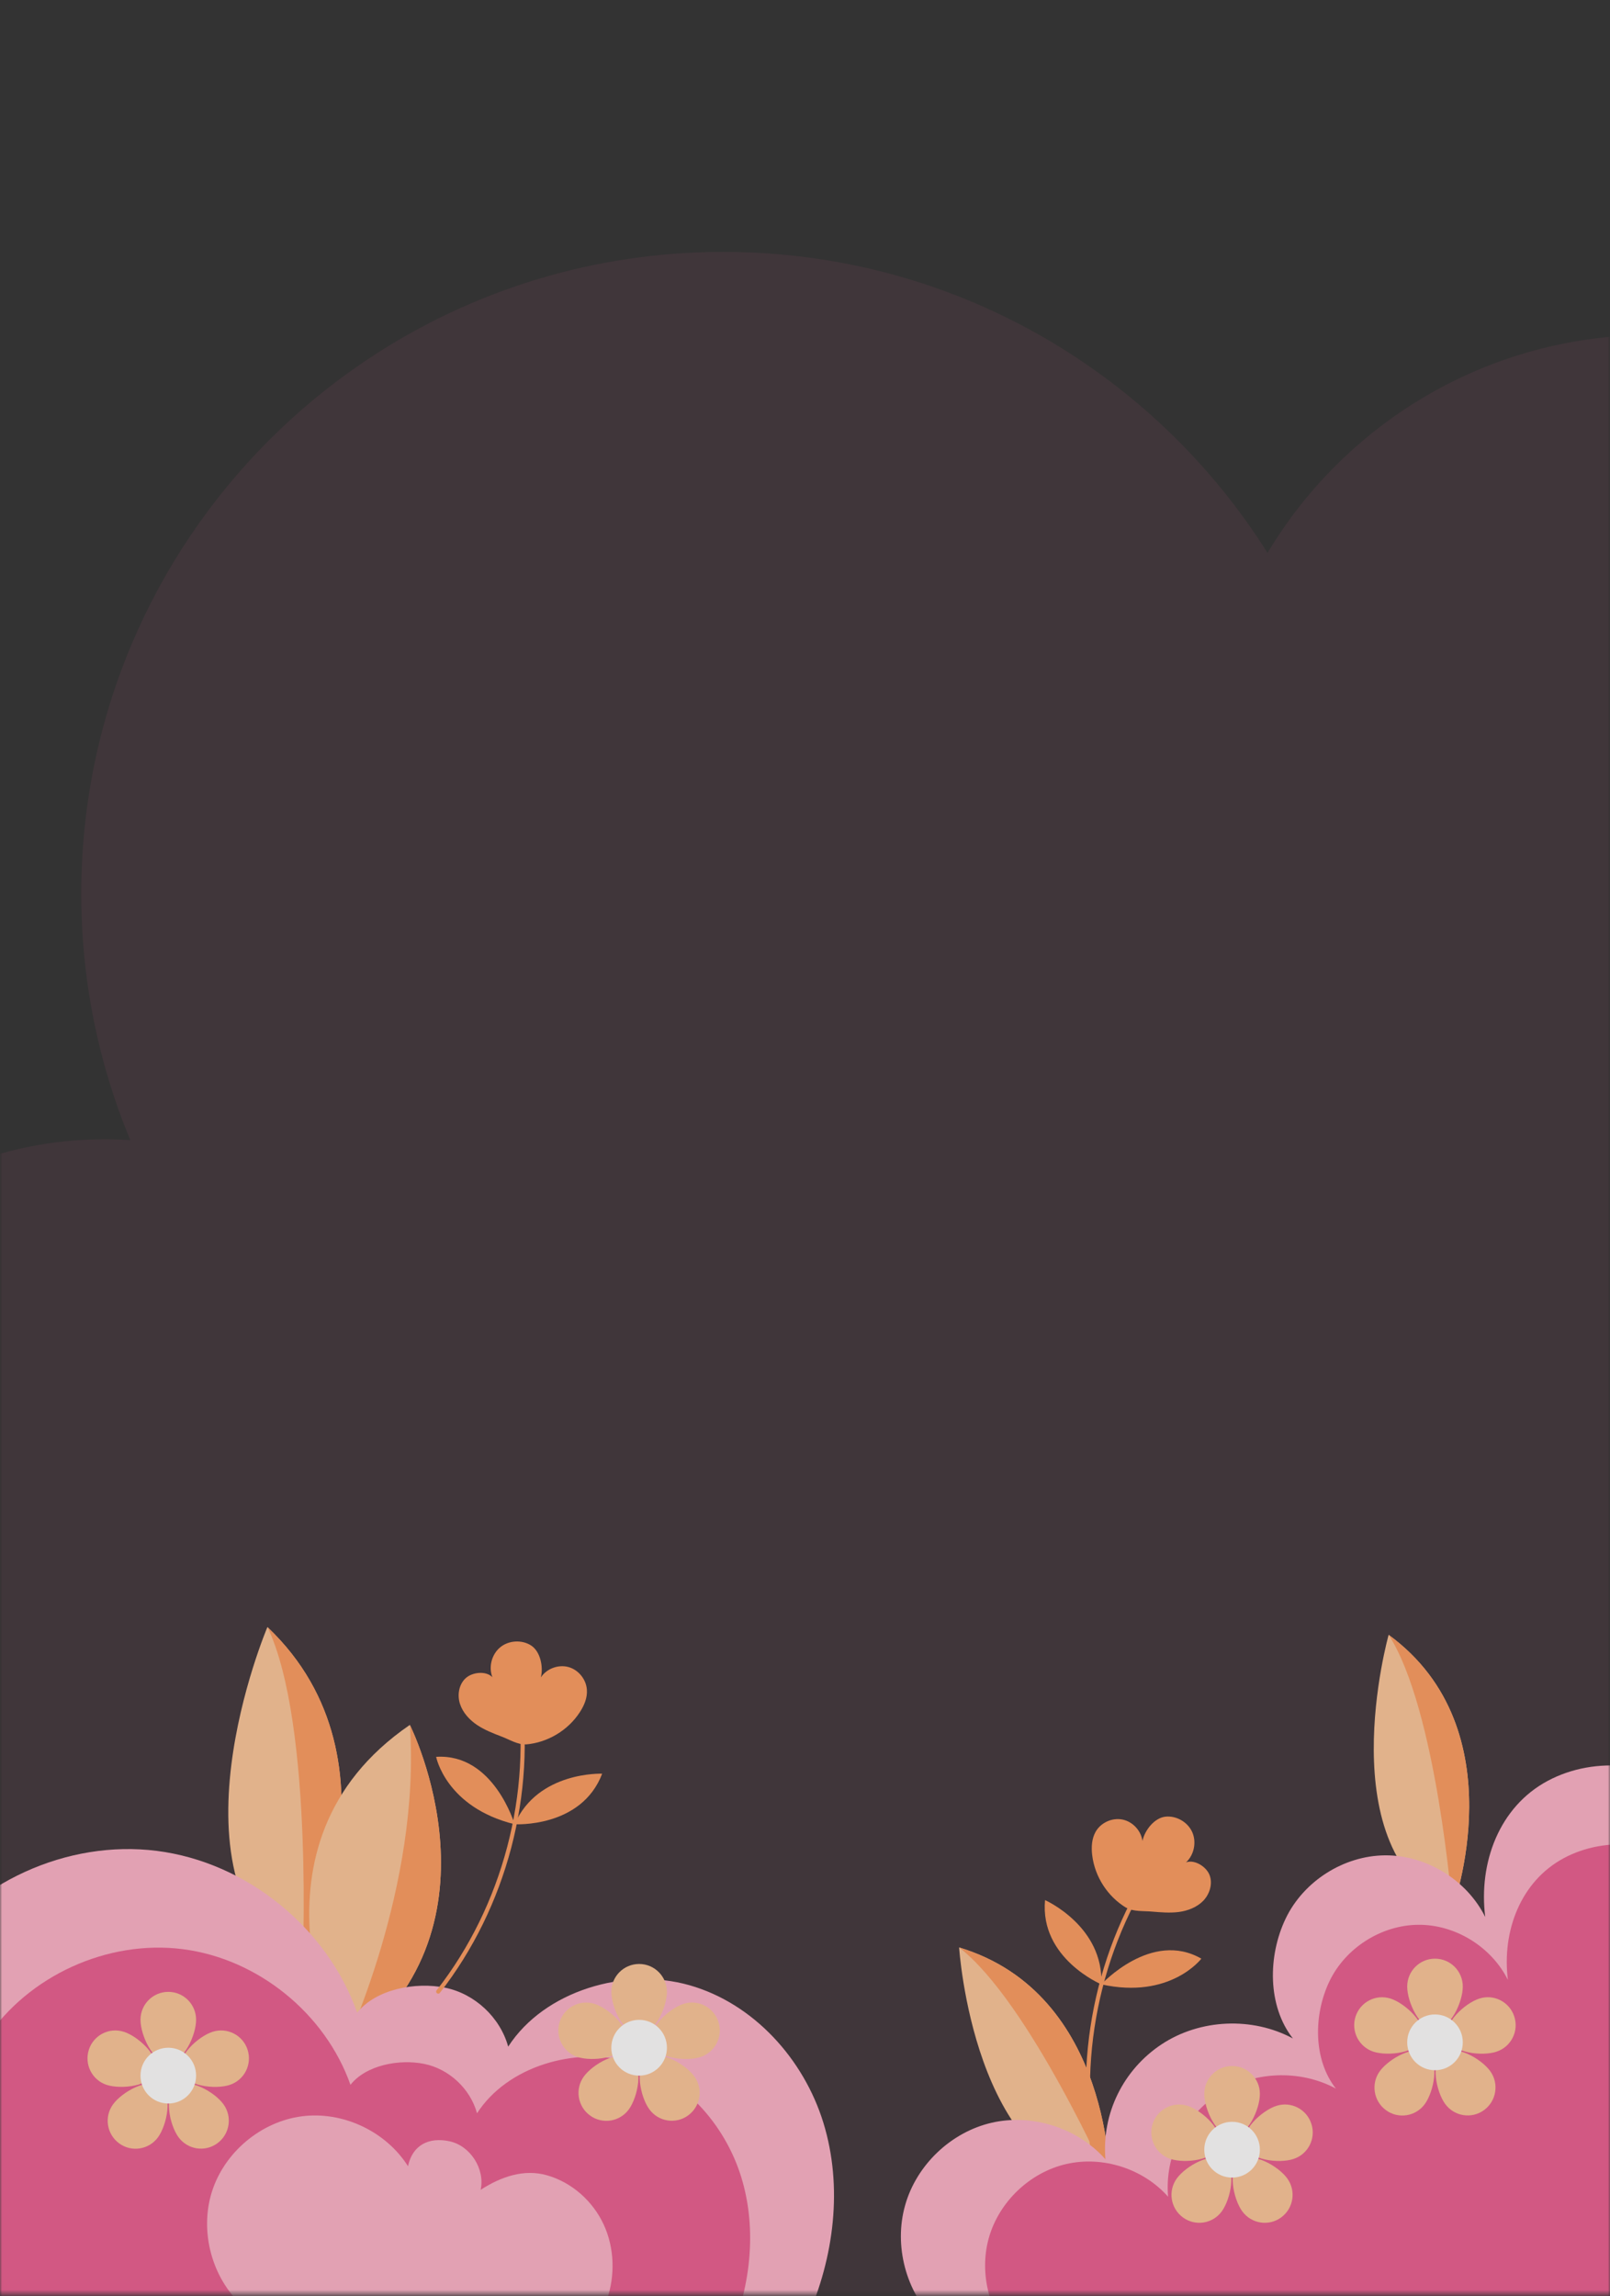 <svg width="390" height="556" viewBox="0 0 390 556" fill="none" xmlns="http://www.w3.org/2000/svg">
<rect x="0" y="0" width="390" height="556" fill="#333333" stroke="none"/>
<mask id="mask0_133_5428" style="mask-type:alpha" maskUnits="userSpaceOnUse" x="0" y="0" width="390" height="556">
<rect width="390" height="555.551" fill="white"/>
</mask>
<g mask="url(#mask0_133_5428)">
<mask id="mask1_133_5428" style="mask-type:alpha" maskUnits="userSpaceOnUse" x="0" y="0" width="390" height="567">
<rect width="390" height="567" fill="#D9D9D9"/>
</mask>
<g mask="url(#mask1_133_5428)">
<path opacity="0.07" d="M25.336 579.63C-10.732 615.66 -67 419.128 -67 368.163C-67 317.198 -25.656 275.877 25.336 275.877C27.427 275.877 29.5 275.952 31.554 276.084C23.922 257.721 19.683 237.587 19.683 216.455C19.683 130.61 89.311 61 175.221 61C230.773 61 279.504 90.117 307.035 133.887C325.973 102.265 360.571 81.096 400.106 81.096C456.393 81.096 502.655 123.981 507.988 178.844C509.439 178.769 510.908 178.712 512.378 178.712C555.154 178.712 589.846 213.385 589.846 256.139C589.846 265.047 588.32 273.598 585.549 281.564C613.439 299.042 632 330.043 632 365.375C632 419.956 587.717 583.397 533.107 583.397C533.107 583.397 27.22 577.747 25.336 579.63Z" fill="#EC5E90"/>
</g>
<g opacity="0.85" clip-path="url(#clip0_133_5428)">
<path d="M73.237 477.255C38.61 455.625 64.774 394 64.774 394C99.482 426.935 73.217 477.255 73.217 477.255H73.237Z" fill="#FEC89A"/>
<path d="M73.237 477.255C73.237 477.255 76.146 417.793 64.794 394C99.502 426.935 73.237 477.255 73.237 477.255Z" fill="#FF9D60"/>
<path d="M82.758 497.273H82.738C82.738 497.273 56.819 446.769 99.279 417.691C99.279 417.691 124.466 467.726 82.758 497.273Z" fill="#FEC89A"/>
<path d="M82.759 497.273C83.288 496.131 102.046 456.911 99.279 417.691C99.279 417.691 124.466 467.726 82.759 497.273Z" fill="#FF9D60"/>
<path d="M-18.721 474.031C-6.514 455.85 16.312 445.443 38 448.198C59.688 450.953 79.219 466.726 86.523 487.377C91.08 481.643 100.703 479.867 107.864 481.337C115.026 482.806 121.15 488.52 123.103 495.6C131.871 482.01 151.464 476.317 167.007 480.725C182.53 485.132 194.696 498.58 199.457 514.047C204.218 529.515 202.061 546.635 195.469 561.409H-21C-17.012 534.208 -15.466 501.334 -18.721 474.052V474.031Z" fill="#FFB4C9"/>
<path d="M-3.32 493.641C6.914 478.398 26.038 469.685 44.226 471.991C62.414 474.297 78.772 487.52 84.895 504.844C88.72 500.028 96.777 498.559 102.779 499.783C108.78 501.008 113.928 505.803 115.555 511.741C122.9 500.334 139.338 495.58 152.359 499.273C165.38 502.967 175.573 514.251 179.56 527.209C183.548 540.166 181.737 554.512 176.224 566.898H-5.212C-1.855 544.105 -0.573 516.537 -3.3 493.662L-3.32 493.641Z" fill="#EC5E90"/>
<path d="M58.732 558.368C51.326 551.614 48.315 540.411 51.306 530.821C54.297 521.23 63.167 513.782 73.075 512.476C83.003 511.17 93.481 516.088 98.832 524.556C99.89 519.475 103.836 517.434 108.882 518.516C113.928 519.597 117.529 525.209 116.43 530.27C121.353 527.107 126.908 525.148 132.523 526.76C138.524 528.474 143.611 533.004 146.235 538.677C148.86 544.35 149.043 551.063 146.988 556.96L58.732 558.368Z" fill="#FFB4C9"/>
<path d="M351.82 462.216C321.628 448.361 336.378 395.877 336.378 395.877C367.811 418.854 351.82 462.216 351.82 462.216Z" fill="#FEC89A"/>
<path d="M351.82 462.216C351.82 462.216 348.015 413.896 336.378 395.877C367.811 418.854 351.82 462.216 351.82 462.216Z" fill="#FF9D60"/>
<path d="M268.873 529.004C235.813 525.984 232.334 471.583 232.334 471.583C269.585 482.785 268.873 529.004 268.873 529.004Z" fill="#FEC89A"/>
<path d="M268.873 529.004C268.873 529.004 249.281 484.683 232.334 471.583C269.585 482.785 268.873 529.004 268.873 529.004Z" fill="#FF9D60"/>
<path d="M265.516 525.066C260.165 499.436 265.76 471.705 280.632 450.197" stroke="#FF9D60" stroke-linecap="round" stroke-linejoin="round"/>
<path d="M272.84 461.992C268.324 459.298 265.17 454.421 264.56 449.177C264.336 447.259 264.458 445.218 265.414 443.545C266.676 441.341 269.402 440.117 271.884 440.607C274.366 441.096 276.401 443.28 276.746 445.79C277.296 443.178 279.656 440.199 282.301 439.913C284.945 439.627 287.692 441.199 288.791 443.627C289.889 446.055 289.259 449.177 287.305 450.973C289.381 450.218 292.27 452.034 293.022 454.115C293.795 456.197 293.022 458.645 291.497 460.257C289.95 461.849 287.753 462.706 285.556 462.992C283.359 463.278 281.121 463.073 278.923 462.89C277.092 462.727 274.448 462.931 272.861 461.972L272.84 461.992Z" fill="#FF9D60"/>
<path d="M266.778 480.52C266.778 480.52 251.845 474.235 253.147 460.115C253.147 460.115 267.409 466.44 266.778 480.52Z" fill="#FF9D60"/>
<path d="M266.778 480.52C266.778 480.52 278.904 467.318 291.009 474.297C291.009 474.297 283.522 484.214 266.778 480.52Z" fill="#FF9D60"/>
<path d="M106.155 482.275C122.248 461.666 129.45 434.301 125.585 408.406" stroke="#FF9D60" stroke-linecap="round" stroke-linejoin="round"/>
<path d="M127.375 422.425C132.603 421.997 137.588 419.038 140.456 414.61C141.514 412.998 142.308 411.12 142.165 409.182C142.002 406.652 140.11 404.325 137.669 403.672C135.228 403.019 132.42 404.06 131.016 406.182C131.667 403.591 130.874 399.877 128.636 398.448C126.398 397.02 123.224 397.204 121.169 398.897C119.114 400.591 118.301 403.652 119.277 406.141C117.731 404.529 114.354 404.897 112.747 406.427C111.139 407.958 110.732 410.488 111.424 412.61C112.116 414.732 113.703 416.446 115.534 417.691C117.385 418.936 119.46 419.732 121.536 420.527C123.265 421.18 125.523 422.548 127.375 422.405V422.425Z" fill="#FF9D60"/>
<path d="M124.648 441.749C124.648 441.749 140.823 442.729 145.868 429.506C145.868 429.506 130.304 428.853 124.648 441.749Z" fill="#FF9D60"/>
<path d="M124.649 441.749C124.649 441.749 119.603 424.527 105.646 425.425C105.646 425.425 107.986 437.627 124.649 441.749Z" fill="#FF9D60"/>
<path d="M226.658 562.082C219.436 554.961 216.485 543.799 219.252 534.024C221.999 524.25 230.361 516.292 240.228 514.027C250.095 511.762 261.061 515.292 267.775 522.883C266.839 511.762 272.129 501.13 281.426 495.008C290.724 488.887 303.378 488.336 313.185 493.621C307 485.744 307.102 473.623 311.435 464.584C315.768 455.544 325.473 449.361 335.483 449.279C345.492 449.198 355.299 455.217 359.774 464.196C358.127 451.014 363.192 437.525 374.87 431.261C386.548 424.996 401.99 426.71 412.02 435.383V561.082L226.678 562.082H226.658Z" fill="#FFB4C9"/>
<path d="M246.169 567C239.719 560.633 237.074 550.635 239.536 541.901C241.998 533.167 249.485 526.046 258.294 524.025C267.124 522.005 276.93 525.148 282.952 531.943C282.118 522.005 286.858 512.496 295.179 507.007C303.5 501.538 314.833 501.028 323.601 505.762C318.067 498.702 318.169 487.866 322.035 479.786C325.9 471.705 334.587 466.175 343.539 466.094C352.491 466.012 361.26 471.399 365.267 479.439C363.782 467.644 368.34 455.585 378.776 449.973C389.213 444.361 403.048 445.892 412.02 453.666V566.123L246.189 567H246.169Z" fill="#EC5E90"/>
<path d="M354.342 481.051C354.342 484.785 351.331 491.376 347.608 491.376C343.885 491.376 340.874 484.785 340.874 481.051C340.874 477.317 343.885 474.297 347.608 474.297C351.331 474.297 354.342 477.317 354.342 481.051Z" fill="#FEC89A"/>
<path d="M336.866 483.969C340.406 485.132 345.716 490.03 344.557 493.58C343.397 497.131 336.236 497.967 332.696 496.825C329.156 495.662 327.223 491.866 328.362 488.315C329.522 484.765 333.306 482.826 336.846 483.969H336.866Z" fill="#FEC89A"/>
<path d="M334.242 501.538C336.439 498.518 342.726 494.968 345.737 497.171C348.748 499.375 347.324 506.476 345.147 509.497C342.95 512.517 338.738 513.19 335.727 510.986C332.716 508.782 332.045 504.558 334.242 501.538Z" fill="#FEC89A"/>
<path d="M350.07 509.476C347.872 506.456 346.469 499.355 349.48 497.151C352.491 494.947 358.798 498.498 360.975 501.518C363.172 504.538 362.5 508.762 359.489 510.966C356.478 513.17 352.267 512.496 350.07 509.476Z" fill="#FEC89A"/>
<path d="M362.501 496.825C358.961 497.988 351.779 497.131 350.64 493.58C349.48 490.029 354.79 485.112 358.33 483.969C361.87 482.806 365.675 484.765 366.814 488.315C367.974 491.866 366.021 495.682 362.481 496.825H362.501Z" fill="#FEC89A"/>
<path d="M354.342 494.56C354.342 498.294 351.331 501.314 347.608 501.314C343.885 501.314 340.874 498.294 340.874 494.56C340.874 490.825 343.885 487.805 347.608 487.805C351.331 487.805 354.342 490.825 354.342 494.56Z" fill="white"/>
<path d="M305.189 507.048C305.189 510.782 302.178 517.373 298.455 517.373C294.732 517.373 291.721 510.782 291.721 507.048C291.721 503.314 294.732 500.294 298.455 500.294C302.178 500.294 305.189 503.314 305.189 507.048Z" fill="#FEC89A"/>
<path d="M287.713 509.945C291.253 511.109 296.563 516.006 295.403 519.557C294.244 523.107 287.082 523.944 283.542 522.801C280.002 521.638 278.069 517.842 279.209 514.292C280.368 510.741 284.153 508.803 287.693 509.945H287.713Z" fill="#FEC89A"/>
<path d="M285.068 527.515C287.265 524.495 293.552 520.944 296.563 523.148C299.574 525.352 298.15 532.453 295.973 535.473C293.776 538.493 289.564 539.167 286.553 536.963C283.542 534.759 282.871 530.535 285.068 527.515Z" fill="#FEC89A"/>
<path d="M300.916 535.473C298.719 532.453 297.315 525.352 300.326 523.148C303.337 520.944 309.644 524.495 311.821 527.515C314.018 530.535 313.347 534.759 310.336 536.963C307.325 539.167 303.114 538.493 300.916 535.473Z" fill="#FEC89A"/>
<path d="M313.348 522.801C309.808 523.964 302.626 523.107 301.487 519.557C300.327 516.006 305.637 511.088 309.177 509.945C312.717 508.782 316.522 510.741 317.661 514.292C318.82 517.843 316.867 521.658 313.327 522.801H313.348Z" fill="#FEC89A"/>
<path d="M305.189 520.556C305.189 524.291 302.178 527.311 298.455 527.311C294.732 527.311 291.721 524.291 291.721 520.556C291.721 516.822 294.732 513.802 298.455 513.802C302.178 513.802 305.189 516.822 305.189 520.556Z" fill="white"/>
<path d="M161.554 482.336C161.554 486.071 158.543 492.662 154.82 492.662C151.097 492.662 148.086 486.071 148.086 482.336C148.086 478.602 151.097 475.582 154.82 475.582C158.543 475.582 161.554 478.602 161.554 482.336Z" fill="#FEC89A"/>
<path d="M144.078 485.255C147.618 486.418 152.928 491.315 151.769 494.866C150.609 498.416 143.447 499.253 139.907 498.11C136.367 496.947 134.435 493.152 135.574 489.601C136.713 486.05 140.518 484.112 144.058 485.255H144.078Z" fill="#FEC89A"/>
<path d="M141.433 502.824C143.631 499.804 149.917 496.253 152.928 498.457C155.939 500.661 154.515 507.762 152.338 510.782C150.141 513.802 145.93 514.476 142.918 512.272C139.907 510.068 139.236 505.844 141.433 502.824Z" fill="#FEC89A"/>
<path d="M157.282 510.762C155.084 507.742 153.681 500.64 156.692 498.437C159.703 496.233 166.01 499.783 168.186 502.803C170.384 505.823 169.712 510.047 166.701 512.251C163.69 514.455 159.479 513.782 157.282 510.762Z" fill="#FEC89A"/>
<path d="M169.713 498.11C166.173 499.273 158.991 498.416 157.852 494.866C156.713 491.315 162.002 486.397 165.542 485.254C169.082 484.091 172.887 486.05 174.026 489.601C175.186 493.151 173.233 496.967 169.693 498.11H169.713Z" fill="#FEC89A"/>
<path d="M161.554 495.866C161.554 499.6 158.543 502.62 154.82 502.62C151.097 502.62 148.086 499.6 148.086 495.866C148.086 492.131 151.097 489.111 154.82 489.111C158.543 489.111 161.554 492.131 161.554 495.866Z" fill="white"/>
<path d="M47.502 489.091C47.502 492.825 44.49 499.416 40.767 499.416C37.044 499.416 34.033 492.825 34.033 489.091C34.033 485.357 37.044 482.337 40.767 482.337C44.49 482.337 47.502 485.357 47.502 489.091Z" fill="#FEC89A"/>
<path d="M30.025 492.009C33.565 493.172 38.875 498.069 37.716 501.62C36.556 505.171 29.395 506.007 25.855 504.865C22.315 503.722 20.382 499.906 21.521 496.355C22.661 492.805 26.465 490.866 30.005 492.009H30.025Z" fill="#FEC89A"/>
<path d="M27.381 509.578C29.578 506.558 35.864 503.008 38.875 505.211C41.886 507.415 40.462 514.516 38.285 517.536C36.088 520.557 31.877 521.23 28.866 519.026C25.855 516.822 25.183 512.598 27.381 509.578Z" fill="#FEC89A"/>
<path d="M43.229 517.516C41.032 514.496 39.628 507.395 42.639 505.191C45.65 502.987 51.957 506.538 54.134 509.558C56.331 512.578 55.66 516.802 52.649 519.006C49.638 521.21 45.426 520.536 43.229 517.516Z" fill="#FEC89A"/>
<path d="M55.66 504.865C52.12 506.028 44.938 505.171 43.799 501.62C42.639 498.069 47.95 493.152 51.489 492.009C55.029 490.866 58.834 492.805 59.973 496.355C61.113 499.906 59.18 503.722 55.64 504.865H55.66Z" fill="#FEC89A"/>
<path d="M47.502 502.62C47.502 506.354 44.49 509.374 40.767 509.374C37.044 509.374 34.033 506.354 34.033 502.62C34.033 498.886 37.044 495.866 40.767 495.866C44.49 495.866 47.502 498.886 47.502 502.62Z" fill="white"/>
</g>
</g>
<defs>
<clipPath id="clip0_133_5428">
<rect width="433" height="173" fill="white" transform="translate(-21 394)"/>
</clipPath>
</defs>
</svg>
